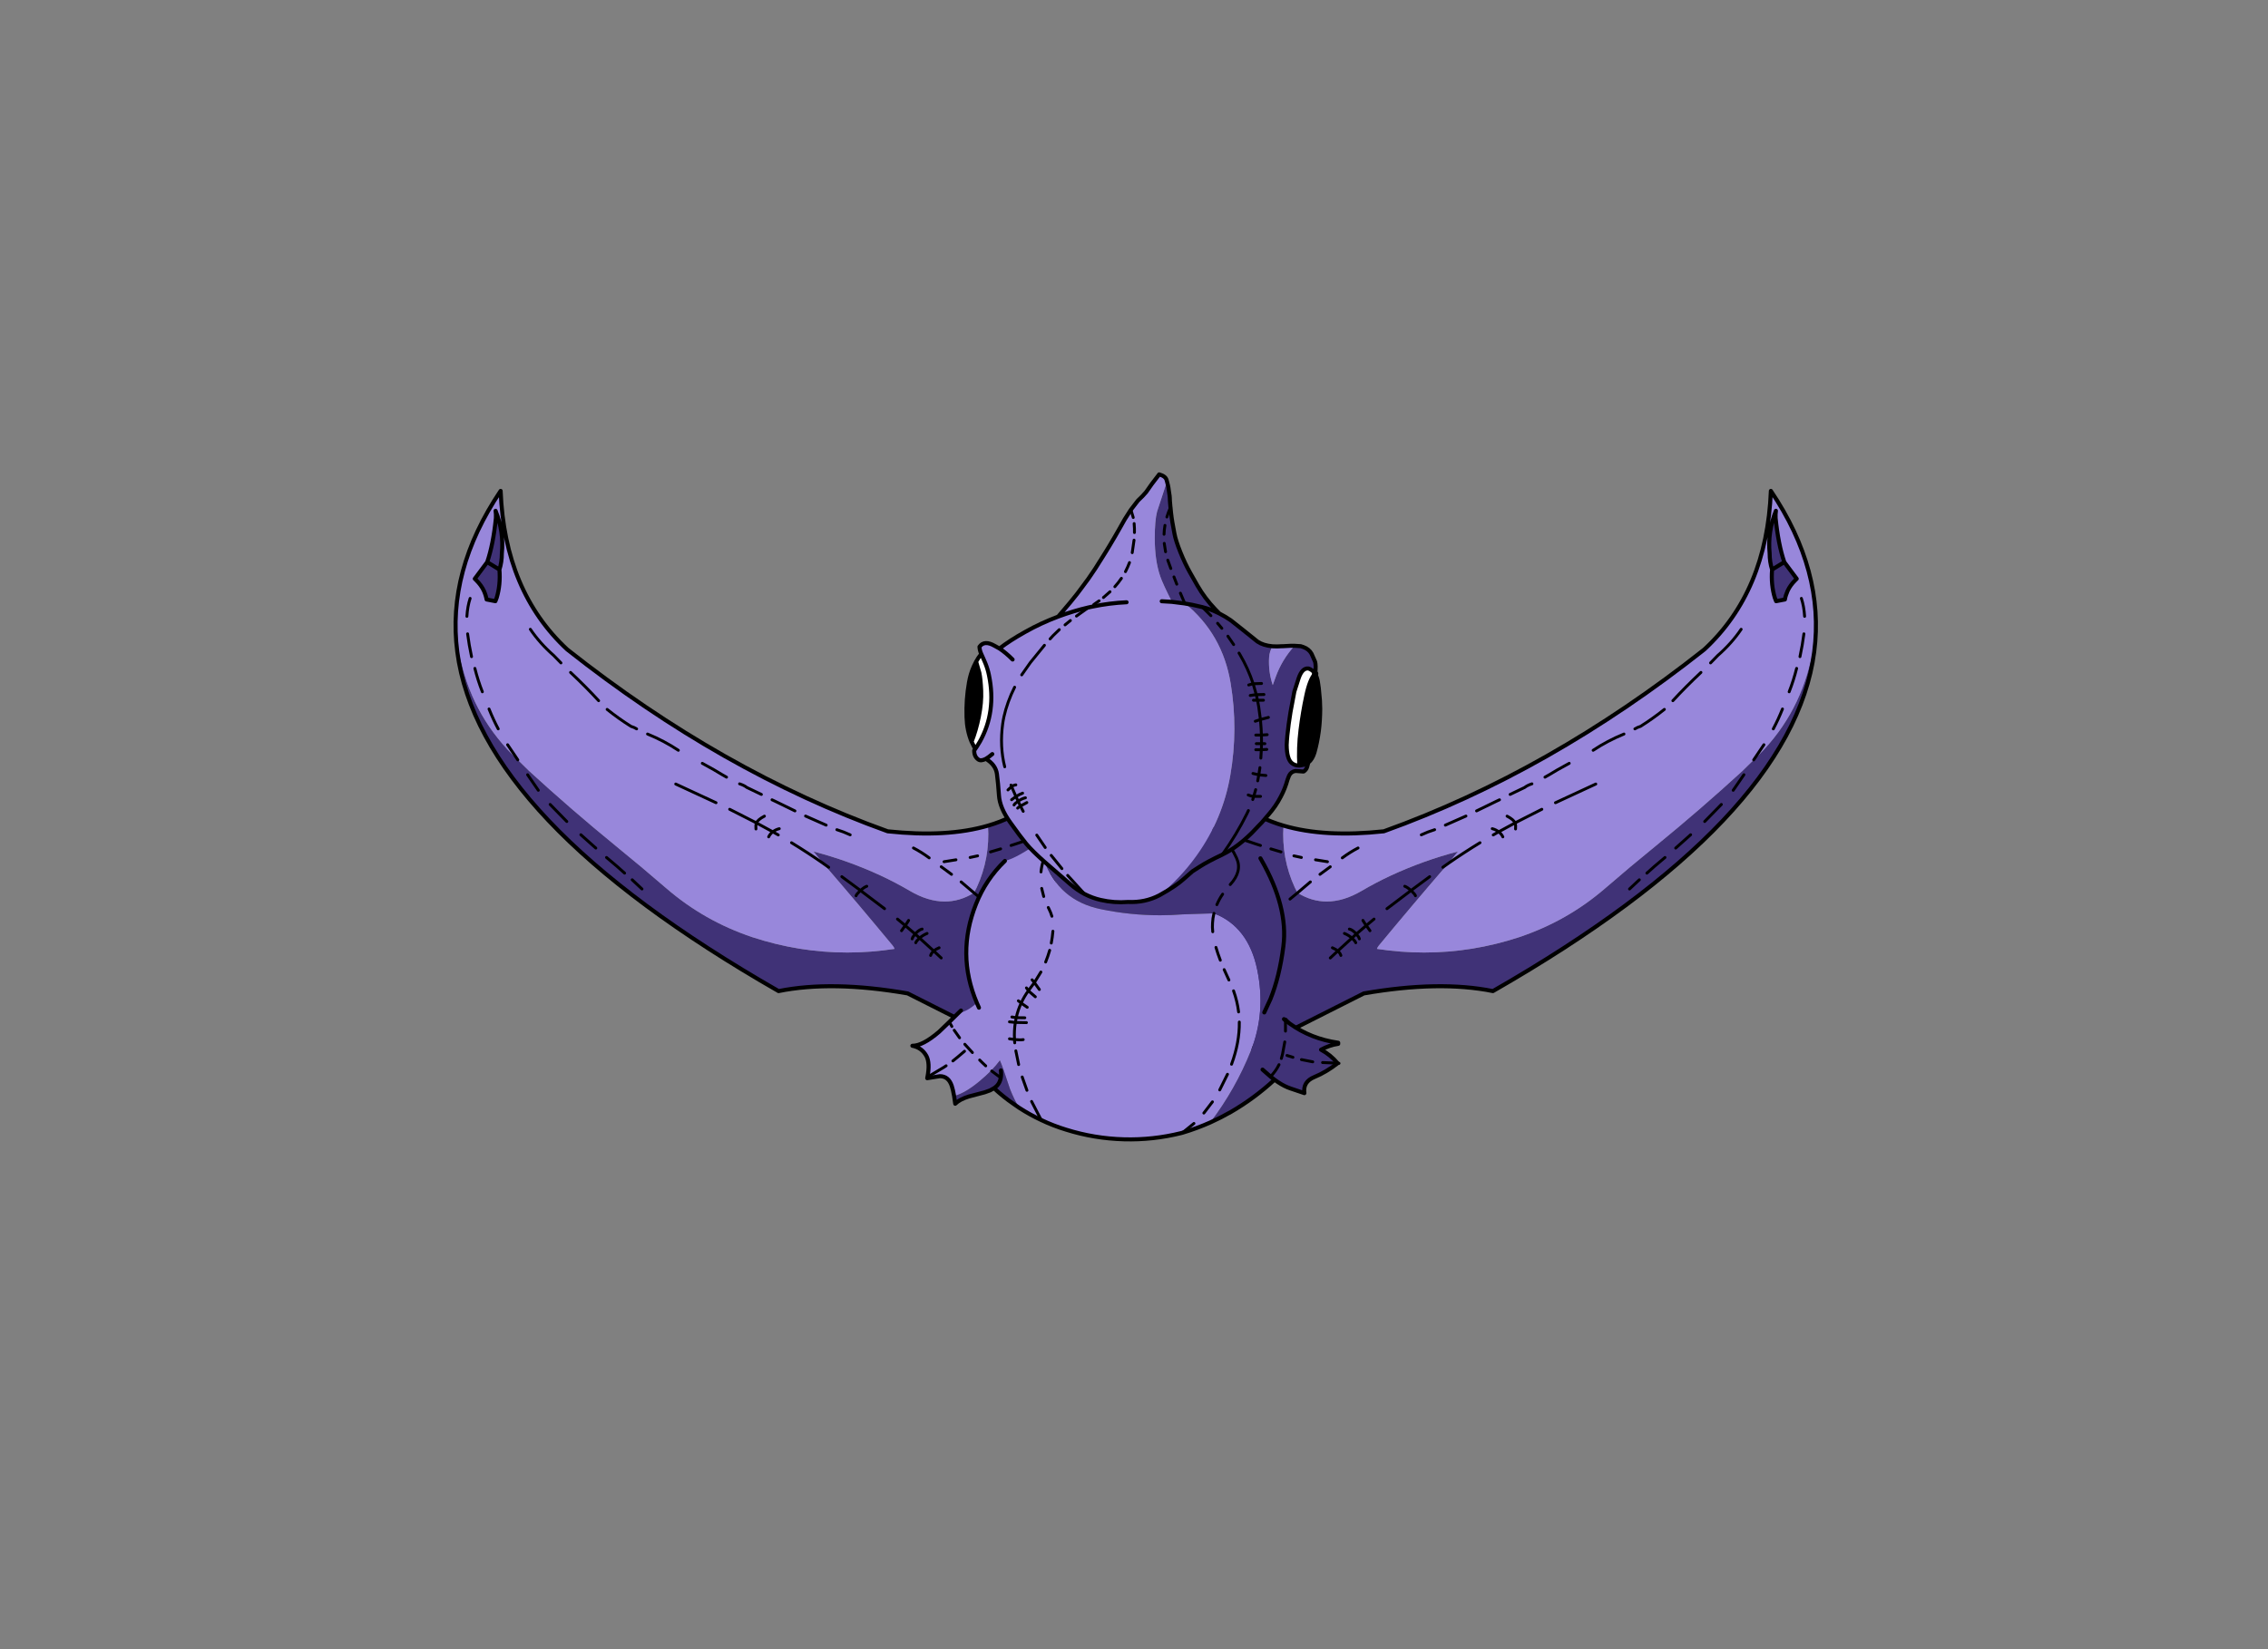 <?xml version="1.0" encoding="utf-8"?>
<!DOCTYPE svg PUBLIC "-//W3C//DTD SVG 1.1//EN" "http://www.w3.org/Graphics/SVG/1.1/DTD/svg11.dtd">
<svg version="1.1" xmlns="http://www.w3.org/2000/svg" xmlns:xlink="http://www.w3.org/1999/xlink" viewBox="0 0 11000 8000">

<rect x="0" y="0" width="11000" height="8000" fill="#808080" stroke="none"/>

<g enable-background="new">

<g>

<g>

<g transform="matrix(-0.49 0 0 0.49 6058 4552)">

<g>

<path fill-opacity="1.000" fill="#403277" d="M -5215 -4233 Q -5210 -4200 -5212 -4161 Q -5238 -3901 -5298 -3725 L -5421 -3560 L -5405 -3544 Q -5356 -3495 -5331 -3441 Q -5311 -3396 -5304 -3355 L -5217 -3338 L -5204 -3372 Q -5165 -3501 -5177 -3651 Q -5153 -3726 -5153 -3811 Q -5132 -4025 -5215 -4233 Z M -5594 -2836 Q -5378 -1176 -2414 522 Q -2175 474 -1891 474 Q -1546 474 -1136 545 L -44 1096 Q 645 -11 84 -1327 L 84 -1327 Q -95 -1188 -341 -1116 Q -320 -792 -453 -503 L -480 -451 Q -619 -365 -769 -365 Q -935 -365 -1114 -470 Q -1257 -554 -1408 -624 Q -1729 -772 -2068 -860 L -2068 -860 L -1973 -743 Q -1623 -338 -1285 71 Q -1273 85 -1266 104 Q -1502 140 -1734 140 Q -2211 140 -2674 -12 Q -3150 -172 -3523 -494 Q -3769 -707 -4025 -915 Q -4465 -1274 -4883 -1657 L -4995 -1767 Q -5428 -2173 -5559 -2748 Q -5570 -2794 -5594 -2836 Z">

</path>

<path fill-opacity="1.000" fill="#9887DB" d="M -5215 -4233 Q -5132 -4025 -5153 -3811 Q -5153 -3726 -5177 -3651 Q -5165 -3501 -5204 -3372 L -5217 -3338 L -5304 -3355 Q -5311 -3396 -5331 -3441 Q -5356 -3495 -5405 -3544 L -5421 -3560 L -5298 -3725 Q -5238 -3901 -5212 -4161 Q -5210 -4200 -5215 -4233 Z M -5165 -4430 Q -5699 -3636 -5594 -2836 Q -5570 -2794 -5559 -2748 Q -5428 -2173 -4995 -1767 L -4883 -1657 Q -4465 -1274 -4025 -915 Q -3769 -707 -3523 -494 Q -3150 -172 -2674 -12 Q -2211 140 -1734 140 Q -1502 140 -1266 104 Q -1273 85 -1285 71 Q -1623 -338 -1973 -743 L -2068 -860 L -2068 -860 Q -1729 -772 -1408 -624 Q -1257 -554 -1114 -470 Q -935 -365 -769 -365 Q -619 -365 -480 -451 L -453 -503 Q -320 -792 -341 -1116 L -341 -1116 Q -606 -1038 -949 -1038 Q -1131 -1038 -1334 -1060 Q -2975 -1649 -4506 -2860 Q -5126 -3435 -5165 -4430 Z">

</path>

<path fill="none" stroke-opacity="1.000" stroke="rgb(0,0,0)" stroke-linejoin="round" stroke-linecap="round" stroke-width="40" d="M -5215 -4233 Q -5132 -4025 -5153 -3811 Q -5153 -3726 -5177 -3651 Q -5165 -3501 -5204 -3372 L -5217 -3338 L -5304 -3355 Q -5311 -3396 -5331 -3441 Q -5356 -3495 -5405 -3544 L -5421 -3560 L -5298 -3725 Q -5238 -3901 -5212 -4161 Q -5210 -4200 -5215 -4233 Z M -5177 -3651 L -5298 -3725 M -5594 -2836 Q -5378 -1176 -2414 522 Q -1884 415 -1136 545 L -44 1096 Q 645 -11 84 -1327 Q -95 -1188 -341 -1116 Q -747 -997 -1334 -1060 Q -2975 -1649 -4506 -2860 Q -5126 -3435 -5165 -4430 Q -5699 -3636 -5594 -2836 Z">

</path>

<path fill="none" stroke-opacity="1.000" stroke="rgb(0,0,0)" stroke-linejoin="round" stroke-linecap="round" stroke-width="28.572" d="M -4568 -2727 L -4639 -2800 Q -4778 -2922 -4871 -3060 M -4195 -2353 Q -4314 -2483 -4473 -2633 M -3819 -2074 Q -3842 -2089 -3875 -2099 Q -3999 -2177 -4111 -2267 M -5467 -3366 Q -5493 -3287 -5499 -3188 M -5280 -2271 Q -5238 -2166 -5189 -2074 M -5420 -2673 Q -5390 -2553 -5346 -2441 M -480 -451 L -405 -389 M -5492 -3015 Q -5478 -2905 -5453 -2789 M -5096 -1917 L -4995 -1767 M -4675 -1326 L -4510 -1157 M -3863 -580 L -3766 -489 M -4117 -801 L -4013 -713 L -3938 -646 M -4371 -1026 L -4223 -894 M -4898 -1620 L -4792 -1466 M -3406 -1862 Q -3547 -1956 -3711 -2023 M -1943 -1121 L -2147 -1211 M -1705 -1025 Q -1771 -1056 -1837 -1076 M -2584 -1425 L -2728 -1494 Q -2754 -1515 -2800 -1530 M -2929 -1596 L -2973 -1621 Q -3036 -1661 -3169 -1733 M -2252 -1262 L -2447 -1357 L -2479 -1372 M -2898 -1278 L -2666 -1160 L -2633 -1143 Q -2619 -1176 -2554 -1210 M -2512 -1005 Q -2500 -1031 -2475 -1052 L -2471 -1055 L -2633 -1143 L -2635 -1137 Q -2641 -1118 -2638 -1083 M -2286 -947 Q -2124 -848 -1973 -743 M -480 -451 L -607 -559 M -1973 -743 L -1972 -742 L -1918 -704 M -2407 -1086 Q -2443 -1077 -2471 -1055 L -2417 -1024 M -923 -797 Q -1000 -854 -1079 -895 M -1647 -422 Q -1643 -436 -1608 -470 L -1603 -474 L -1788 -611 M -1541 -516 Q -1567 -507 -1603 -474 L -1365 -294 M -1092 5 L -1085 -13 L -1062 -43 L -1160 -127 L -1170 -114 L -1183 -96 L -1197 -76 M -1056 43 Q -1049 25 -1024 2 L -1018 -3 L -1062 -43 L -1057 -49 Q -1021 -87 -993 -92 M -1237 -191 L -1160 -127 Q -1138 -158 -1127 -178 M -944 -49 Q -987 -31 -1018 -3 L -878 125 Q -857 106 -825 93 M 103 -992 L -69 -934 L -113 -920 M -216 -886 L -316 -856 M -444 -817 L -518 -801 M -658 -778 L -776 -759 M -702 -634 L -804 -709 M -113 -150 Q -190 -221 -282 -292 M -3432 -1528 L -3033 -1343 M -804 194 L -878 125 Q -901 144 -909 169">

</path>

</g>

</g>

<g transform="matrix(0.49 0 0 0.49 4959 4552)">

<g>

<path fill-opacity="1.000" fill="#403277" d="M -5215 -4233 Q -5210 -4200 -5212 -4161 Q -5238 -3901 -5298 -3725 L -5421 -3560 L -5405 -3544 Q -5356 -3495 -5331 -3441 Q -5311 -3396 -5304 -3355 L -5217 -3338 L -5204 -3372 Q -5165 -3501 -5177 -3651 Q -5153 -3726 -5153 -3811 Q -5132 -4025 -5215 -4233 Z M -5594 -2836 Q -5378 -1176 -2414 522 Q -2175 474 -1891 474 Q -1546 474 -1136 545 L -44 1096 Q 645 -11 84 -1327 L 84 -1327 Q -95 -1188 -341 -1116 Q -320 -792 -453 -503 L -480 -451 Q -619 -365 -769 -365 Q -935 -365 -1114 -470 Q -1257 -554 -1408 -624 Q -1729 -772 -2068 -860 L -2068 -860 L -1973 -743 Q -1623 -338 -1285 71 Q -1273 85 -1266 104 Q -1502 140 -1734 140 Q -2211 140 -2674 -12 Q -3150 -172 -3523 -494 Q -3769 -707 -4025 -915 Q -4465 -1274 -4883 -1657 L -4995 -1767 Q -5428 -2173 -5559 -2748 Q -5570 -2794 -5594 -2836 Z">

</path>

<path fill-opacity="1.000" fill="#9887DB" d="M -5215 -4233 Q -5132 -4025 -5153 -3811 Q -5153 -3726 -5177 -3651 Q -5165 -3501 -5204 -3372 L -5217 -3338 L -5304 -3355 Q -5311 -3396 -5331 -3441 Q -5356 -3495 -5405 -3544 L -5421 -3560 L -5298 -3725 Q -5238 -3901 -5212 -4161 Q -5210 -4200 -5215 -4233 Z M -5165 -4430 Q -5699 -3636 -5594 -2836 Q -5570 -2794 -5559 -2748 Q -5428 -2173 -4995 -1767 L -4883 -1657 Q -4465 -1274 -4025 -915 Q -3769 -707 -3523 -494 Q -3150 -172 -2674 -12 Q -2211 140 -1734 140 Q -1502 140 -1266 104 Q -1273 85 -1285 71 Q -1623 -338 -1973 -743 L -2068 -860 L -2068 -860 Q -1729 -772 -1408 -624 Q -1257 -554 -1114 -470 Q -935 -365 -769 -365 Q -619 -365 -480 -451 L -453 -503 Q -320 -792 -341 -1116 L -341 -1116 Q -606 -1038 -949 -1038 Q -1131 -1038 -1334 -1060 Q -2975 -1649 -4506 -2860 Q -5126 -3435 -5165 -4430 Z">

</path>

<path fill="none" stroke-opacity="1.000" stroke="rgb(0,0,0)" stroke-linejoin="round" stroke-linecap="round" stroke-width="40" d="M -5215 -4233 Q -5132 -4025 -5153 -3811 Q -5153 -3726 -5177 -3651 Q -5165 -3501 -5204 -3372 L -5217 -3338 L -5304 -3355 Q -5311 -3396 -5331 -3441 Q -5356 -3495 -5405 -3544 L -5421 -3560 L -5298 -3725 Q -5238 -3901 -5212 -4161 Q -5210 -4200 -5215 -4233 Z M -5177 -3651 L -5298 -3725 M -5594 -2836 Q -5378 -1176 -2414 522 Q -1884 415 -1136 545 L -44 1096 Q 645 -11 84 -1327 Q -95 -1188 -341 -1116 Q -747 -997 -1334 -1060 Q -2975 -1649 -4506 -2860 Q -5126 -3435 -5165 -4430 Q -5699 -3636 -5594 -2836 Z">

</path>

<path fill="none" stroke-opacity="1.000" stroke="rgb(0,0,0)" stroke-linejoin="round" stroke-linecap="round" stroke-width="28.572" d="M -4568 -2727 L -4639 -2800 Q -4778 -2922 -4871 -3060 M -4195 -2353 Q -4314 -2483 -4473 -2633 M -3819 -2074 Q -3842 -2089 -3875 -2099 Q -3999 -2177 -4111 -2267 M -5467 -3366 Q -5493 -3287 -5499 -3188 M -5280 -2271 Q -5238 -2166 -5189 -2074 M -5420 -2673 Q -5390 -2553 -5346 -2441 M -480 -451 L -405 -389 M -5492 -3015 Q -5478 -2905 -5453 -2789 M -5096 -1917 L -4995 -1767 M -4675 -1326 L -4510 -1157 M -3863 -580 L -3766 -489 M -4117 -801 L -4013 -713 L -3938 -646 M -4371 -1026 L -4223 -894 M -4898 -1620 L -4792 -1466 M -3406 -1862 Q -3547 -1956 -3711 -2023 M -1943 -1121 L -2147 -1211 M -1705 -1025 Q -1771 -1056 -1837 -1076 M -2584 -1425 L -2728 -1494 Q -2754 -1515 -2800 -1530 M -2929 -1596 L -2973 -1621 Q -3036 -1661 -3169 -1733 M -2252 -1262 L -2447 -1357 L -2479 -1372 M -2898 -1278 L -2666 -1160 L -2633 -1143 Q -2619 -1176 -2554 -1210 M -2512 -1005 Q -2500 -1031 -2475 -1052 L -2471 -1055 L -2633 -1143 L -2635 -1137 Q -2641 -1118 -2638 -1083 M -2286 -947 Q -2124 -848 -1973 -743 M -480 -451 L -607 -559 M -1973 -743 L -1972 -742 L -1918 -704 M -2407 -1086 Q -2443 -1077 -2471 -1055 L -2417 -1024 M -923 -797 Q -1000 -854 -1079 -895 M -1647 -422 Q -1643 -436 -1608 -470 L -1603 -474 L -1788 -611 M -1541 -516 Q -1567 -507 -1603 -474 L -1365 -294 M -1092 5 L -1085 -13 L -1062 -43 L -1160 -127 L -1170 -114 L -1183 -96 L -1197 -76 M -1056 43 Q -1049 25 -1024 2 L -1018 -3 L -1062 -43 L -1057 -49 Q -1021 -87 -993 -92 M -1237 -191 L -1160 -127 Q -1138 -158 -1127 -178 M -944 -49 Q -987 -31 -1018 -3 L -878 125 Q -857 106 -825 93 M 103 -992 L -69 -934 L -113 -920 M -216 -886 L -316 -856 M -444 -817 L -518 -801 M -658 -778 L -776 -759 M -702 -634 L -804 -709 M -113 -150 Q -190 -221 -282 -292 M -3432 -1528 L -3033 -1343 M -804 194 L -878 125 Q -901 144 -909 169">

</path>

</g>

</g>

<g transform="matrix(0.49 0 0 0.49 5460 4729)">

<g>

<path fill-opacity="1.000" fill="#9887DB" d="M -512 -1437 Q -579 -1437 -654 -1411 Q -751 -1378 -879 -1295 Q -1015 -1206 -1088 -1170 Q -1143 -1142 -1189 -1130 L -1196 -1128 Q -1385 -946 -1482 -701 Q -1679 -206 -1474 277 Q -1522 322 -1570 348 Q -1612 370 -1662 383 L -1746 466 L -1848 564 Q -2009 702 -2111 702 Q -2112 702 -2112 702 L -2112 702 Q -2019 720 -1973 803 Q -1936 873 -1963 1012 L -1965 1023 L -1840 1003 Q -1754 1003 -1722 1100 Q -1710 1136 -1699 1200 Q -1589 1171 -1446 1052 Q -1316 943 -1246 847 Q -1219 904 -1145 1132 Q -1103 1238 -1055 1316 Q -950 1384 -837 1437 Q -717 1494 -589 1533 Q -311 1620 -18 1628 Q 12 1629 41 1629 Q 299 1629 550 1566 L 561 1563 Q 702 1521 837 1461 Q 1086 1133 1238 753 Q 1389 372 1301 -52 Q 1213 -477 873 -609 Q 873 -609 873 -609 L 873 -609 L 566 -599 Q 453 -590 340 -590 Q 43 -590 -246 -650 Q -665 -736 -810 -1139 Q -696 -1326 -507 -1437 Q -509 -1437 -512 -1437 Z">

</path>

<path fill-opacity="1.000" fill="#403277" d="M -1246 847 Q -1316 943 -1446 1052 Q -1589 1171 -1699 1200 L -1688 1276 Q -1644 1232 -1553 1204 L -1397 1163 L -1344 1144 L -1304 1122 Q -1214 1206 -1114 1275 L -1055 1316 Q -1103 1238 -1145 1132 Q -1219 904 -1246 847 Z M 203 -1628 Q -170 -1628 -499 -1442 L -507 -1437 Q -696 -1326 -810 -1139 Q -665 -736 -246 -650 Q 44 -590 340 -590 Q 452 -590 566 -599 L 873 -609 Q 1213 -477 1301 -52 Q 1389 372 1238 753 Q 1086 1133 837 1461 Q 941 1414 1041 1357 Q 1275 1221 1473 1038 L 1504 1060 Q 1571 1105 1632 1125 L 1768 1171 Q 1752 1058 1868 1011 Q 1984 963 2097 875 L 2096 874 Q 2028 792 1933 741 Q 2014 696 2103 683 L 2103 672 Q 1833 633 1624 483 L 1581 451 L 1585 439 Q 1461 297 1434 244 L 1432 240 Q 1522 18 1560 -282 Q 1610 -670 1341 -1140 L 1328 -1133 L 1288 -1127 Q 1217 -1127 1135 -1202 Q 1086 -1247 1043 -1255 L 1043 -1255 Q 1043 -1255 1043 -1255 Q 845 -1563 389 -1617 Q 295 -1628 203 -1628 Z">

</path>

<path fill="none" stroke-opacity="1.000" stroke="rgb(0,0,0)" stroke-linejoin="round" stroke-linecap="round" stroke-width="28.572" d="M 1585 439 L 1624 483 M 2096 874 L 2111 876 M 1043 -1255 Q 1073 -1209 1097 -1156 Q 1156 -1026 1034 -894 M 902 -695 Q 924 -748 959 -799 M 936 -145 Q 910 -213 893 -272 M 861 -427 Q 856 -474 859 -513 Q 861 -560 873 -609 M -810 -1139 L -817 -1127 Q -834 -1074 -839 -1019 M 1043 -1255 Q 845 -1563 389 -1617 Q -89 -1674 -499 -1442 L -507 -1437 Q -696 -1326 -810 -1139 M 1851 861 L 1739 839 M 1655 816 L 1639 811 L 1596 798 M 2096 874 L 1948 868 M 1581 451 L 1585 439 M 1117 367 Q 1104 260 1067 158 M 1540 828 L 1545 810 L 1552 783 L 1574 664 M 1581 451 L 1581 557 M 1047 885 Q 1127 668 1124 467 M 561 1563 L 675 1471 M 1433 1007 Q 1485 954 1517 889 M 930 1139 L 1007 984 M 773 1368 L 858 1257 M 1021 51 L 974 -52 M -812 -776 L -832 -856 M -731 -580 Q -742 -618 -761 -655 L -767 -667 M -793 -127 Q -770 -184 -753 -243 M -737 -315 Q -726 -373 -721 -432 M -927 49 L -904 76 L -840 -28 M -983 129 L -963 156 L -941 126 L -904 76 L -898 85 L -855 145 M -963 156 L -952 168 L -895 217 M -1063 257 L -1035 279 Q -1006 215 -963 156 M -975 321 L -1023 288 L -1035 279 Q -1068 349 -1084 424 L -1078 424 L -999 425 M -1151 465 L -1093 471 L -1084 424 L -1127 417 M -1093 471 L -983 473 M -1386 901 L -1420 869 L -1446 843 M -1518 769 L -1560 723 L -1582 699 L -1593 687 M -1060 888 L -1088 752 M -1093 471 Q -1106 553 -1101 640 L -1094 641 Q -1040 646 -1015 641 M -1099 673 L -1101 640 L -1151 633 M -978 1143 L -1025 1011 M -837 1437 L -932 1253 M -1237 1019 L -1327 952 M -1963 1012 L -1802 916 L -1778 900 M -1645 623 L -1698 548 M -1711 852 L -1663 813 L -1596 756 M -1721 511 L -1746 466">

</path>

<path fill="none" stroke-opacity="1.000" stroke="rgb(0,0,0)" stroke-linejoin="round" stroke-linecap="round" stroke-width="40" d="M 1333 -1154 L 1341 -1140 Q 1610 -670 1560 -282 Q 1522 18 1432 240 M 1624 483 Q 1833 633 2103 672 L 2103 683 Q 2014 696 1933 741 Q 2028 792 2096 874 M 837 1461 Q 941 1414 1041 1357 Q 1275 1221 1473 1038 L 1433 1007 L 1354 938 M 1473 1038 L 1504 1060 Q 1571 1105 1632 1125 L 1768 1171 Q 1752 1058 1868 1011 Q 1984 963 2097 875 L 2096 874 M 1432 240 L 1371 372 M 1581 451 L 1566 438 M 837 1461 Q 702 1521 561 1563 L 550 1566 Q 270 1636 -18 1628 Q -311 1620 -589 1533 Q -717 1494 -837 1437 Q -950 1384 -1055 1316 L -1114 1275 Q -1214 1206 -1304 1122 L -1344 1144 L -1397 1163 L -1553 1204 Q -1644 1232 -1688 1276 L -1699 1200 Q -1710 1136 -1722 1100 Q -1754 1003 -1840 1003 L -1965 1023 L -1963 1012 Q -1936 873 -1973 803 Q -2019 720 -2112 702 Q -2010 703 -1848 564 L -1746 466 L -1662 383 L -1631 353 M 1624 483 L 1581 451 M -1474 277 Q -1679 -206 -1482 -701 Q -1385 -946 -1196 -1128 M -1453 325 L -1474 277 M -1304 1122 Q -1286 1110 -1273 1096 Q -1245 1065 -1237 1019 Q -1231 986 -1236 946">

</path>

</g>

</g>

<g transform="matrix(0.49 0 0 0.49 5486 4097)">

<g>

<path fill-opacity="1.000" fill="rgb(0,0,0)" d="M -1534 -1811 L -1557 -1764 Q -1590 -1691 -1605 -1604 Q -1635 -1435 -1629 -1260 Q -1625 -1129 -1579 -1018 Q -1535 -1128 -1507 -1267 Q -1479 -1407 -1484 -1523 Q -1489 -1639 -1502 -1700 L -1534 -1811 Z M 1821 -1693 Q 1768 -1636 1734 -1474 Q 1699 -1313 1677 -1134 Q 1655 -956 1665 -782 L 1711 -790 Q 1734 -797 1754 -812 Q 1795 -844 1815 -912 Q 1843 -1011 1858 -1123 Q 1871 -1222 1872 -1345 L 1869 -1429 L 1859 -1536 L 1858 -1548 L 1851 -1596 Q 1846 -1643 1823 -1691 L 1821 -1693 Z">

</path>

<path fill-opacity="1.000" fill="#403277" d="M 355 -3595 L 257 -3297 Q 234 -3209 234 -3033 Q 234 -2811 289 -2653 Q 314 -2581 404 -2403 L 531 -2387 L 530 -2390 L 535 -2386 Q 904 -2084 985 -1598 Q 1061 -1142 982 -687 Q 907 -253 649 108 Q 489 332 278 503 L 294 494 Q 441 412 517 344 L 607 265 L 685 215 Q 760 167 902 100 L 903 99 Q 1045 31 1189 -110 L 1197 -118 L 1261 -185 L 1294 -219 L 1358 -294 Q 1432 -378 1482 -475 Q 1524 -554 1548 -642 L 1563 -681 Q 1582 -722 1627 -729 L 1706 -723 L 1712 -726 Q 1735 -743 1743 -771 L 1754 -812 L 1754 -812 Q 1734 -797 1711 -790 L 1665 -782 Q 1663 -782 1662 -782 Q 1620 -782 1589 -808 Q 1541 -850 1540 -986 Q 1543 -1070 1560 -1194 Q 1577 -1319 1596 -1409 L 1616 -1515 L 1658 -1646 Q 1691 -1744 1747 -1744 Q 1752 -1744 1757 -1743 Q 1794 -1730 1821 -1693 L 1823 -1691 Q 1831 -1777 1821 -1810 L 1786 -1889 Q 1761 -1935 1704 -1956 L 1679 -1964 L 1618 -1968 Q 1492 -1831 1429 -1654 L 1402 -1579 Q 1357 -1712 1366 -1854 Q 1370 -1913 1400 -1963 Q 1309 -1971 1252 -2009 L 1243 -2016 L 1101 -2130 L 987 -2220 Q 939 -2254 873 -2288 L 833 -2329 Q 730 -2437 657 -2563 L 581 -2697 Q 534 -2780 488 -2894 Q 442 -3008 429 -3078 L 408 -3193 L 401 -3238 Q 394 -3289 390 -3339 L 389 -3344 L 384 -3403 L 383 -3431 L 381 -3454 L 377 -3480 L 373 -3507 L 370 -3530 L 365 -3556 L 355 -3595 Z">

</path>

<path fill-opacity="1.000" fill="#9887DB" d="M 1579 -1968 L 1505 -1964 L 1497 -1964 Q 1467 -1962 1439 -1962 Q 1418 -1962 1400 -1963 Q 1370 -1913 1366 -1854 Q 1357 -1712 1402 -1579 L 1429 -1654 Q 1492 -1831 1618 -1968 Z M 278 -3665 L 203 -3567 L 149 -3490 L 113 -3450 L 68 -3406 L -2 -3315 L -3 -3314 L -63 -3220 L -112 -3133 L -159 -3051 L -217 -2953 L -250 -2899 L -285 -2843 L -323 -2783 L -355 -2732 L -389 -2682 L -423 -2632 L -482 -2552 L -536 -2480 L -602 -2398 L -679 -2307 L -722 -2257 Q -895 -2192 -1047 -2106 Q -1200 -2021 -1303 -1941 L -1350 -1967 Q -1398 -1995 -1434 -1995 Q -1475 -1995 -1501 -1958 Q -1499 -1921 -1483 -1887 L -1458 -1831 L -1455 -1824 L -1446 -1803 L -1441 -1791 Q -1419 -1736 -1407 -1677 Q -1332 -1315 -1497 -1019 L -1527 -970 L -1543 -946 L -1553 -932 Q -1554 -871 -1512 -842 Q -1501 -834 -1486 -834 Q -1466 -834 -1438 -849 Q -1340 -790 -1328 -698 Q -1316 -607 -1308 -486 Q -1300 -365 -1199 -223 Q -1098 -81 -1038 -8 Q -978 64 -858 170 L -601 393 Q -534 451 -460 490 Q -384 529 -302 548 Q -203 571 -102 571 Q -66 571 -30 568 Q -14 569 3 569 Q 151 569 278 503 Q 489 332 649 108 Q 907 -253 982 -687 Q 1061 -1142 985 -1598 Q 904 -2084 535 -2386 L 531 -2387 L 404 -2403 Q 314 -2581 289 -2653 Q 234 -2811 234 -3033 Q 234 -3209 257 -3297 L 355 -3595 L 351 -3609 Q 341 -3647 278 -3665 Z">

</path>

<path fill-opacity="1.000" fill="rgb(255,255,255)" d="M -1483 -1887 Q -1512 -1852 -1534 -1811 L -1502 -1700 Q -1489 -1639 -1484 -1523 Q -1479 -1407 -1507 -1267 Q -1535 -1128 -1579 -1018 L -1543 -946 L -1527 -970 L -1497 -1019 Q -1332 -1315 -1407 -1677 Q -1419 -1736 -1441 -1791 L -1446 -1803 L -1455 -1824 L -1458 -1831 L -1483 -1887 Z M 1747 -1744 Q 1691 -1744 1658 -1646 L 1616 -1515 L 1596 -1409 Q 1577 -1319 1560 -1194 Q 1543 -1070 1540 -986 Q 1541 -850 1589 -808 Q 1620 -782 1662 -782 Q 1664 -782 1665 -782 Q 1655 -956 1677 -1134 Q 1699 -1313 1734 -1474 Q 1768 -1636 1821 -1693 Q 1794 -1730 1757 -1743 Q 1752 -1744 1747 -1744 Z">

</path>

<path fill="none" stroke-opacity="1.000" stroke="rgb(0,0,0)" stroke-linejoin="round" stroke-linecap="round" stroke-width="40" d="M 355 -3595 L 365 -3556 L 370 -3530 L 373 -3507 L 377 -3480 L 381 -3454 L 383 -3431 L 384 -3403 L 389 -3344 L 390 -3339 Q 394 -3289 401 -3238 L 408 -3193 L 429 -3078 Q 442 -3008 488 -2894 Q 534 -2780 581 -2697 L 657 -2563 Q 730 -2437 833 -2329 L 873 -2288 Q 939 -2254 987 -2220 L 1101 -2130 L 1243 -2016 L 1252 -2009 Q 1309 -1971 1400 -1963 Q 1444 -1960 1497 -1964 L 1505 -1964 L 1579 -1968 L 1618 -1968 L 1679 -1964 L 1704 -1956 Q 1761 -1935 1786 -1889 L 1821 -1810 Q 1831 -1777 1823 -1691 Q 1846 -1643 1851 -1596 L 1858 -1548 L 1859 -1536 L 1869 -1429 L 1872 -1345 Q 1871 -1222 1858 -1123 Q 1843 -1011 1815 -912 Q 1795 -844 1754 -812 L 1743 -771 Q 1735 -743 1712 -726 L 1706 -723 L 1627 -729 Q 1582 -722 1563 -681 L 1548 -642 Q 1524 -554 1482 -475 Q 1432 -378 1358 -294 L 1294 -219 L 1261 -185 L 1197 -118 L 1189 -110 Q 1045 31 903 99 M 902 100 Q 760 167 685 215 L 607 265 L 517 344 Q 441 412 294 494 L 278 503 Q 137 576 -30 568 Q -168 579 -302 548 Q -384 529 -460 490 Q -534 451 -601 393 L -858 170 Q -978 64 -1038 -8 Q -1098 -81 -1199 -223 Q -1300 -365 -1308 -486 Q -1316 -607 -1328 -698 Q -1340 -790 -1438 -849 Q -1486 -824 -1512 -842 Q -1554 -871 -1553 -932 L -1543 -946 L -1579 -1018 Q -1625 -1129 -1629 -1260 Q -1635 -1435 -1605 -1604 Q -1590 -1691 -1557 -1764 L -1534 -1811 Q -1512 -1852 -1483 -1887 Q -1499 -1921 -1501 -1958 Q -1453 -2027 -1350 -1967 L -1303 -1941 Q -1200 -2021 -1047 -2106 Q -895 -2192 -722 -2257 L -679 -2307 L -602 -2398 L -536 -2480 L -482 -2552 L -423 -2632 L -389 -2682 L -355 -2732 L -323 -2783 L -285 -2843 L -250 -2899 L -217 -2953 L -159 -3051 L -112 -3133 L -63 -3220 L -3 -3314 L -2 -3315 L 68 -3406 L 113 -3450 L 149 -3490 L 203 -3567 L 278 -3665 Q 341 -3647 351 -3609 L 355 -3595 M 404 -2403 L 531 -2387 M 404 -2403 L 303 -2409 M 535 -2386 L 604 -2374 L 705 -2351 Q 788 -2329 843 -2302 L 873 -2288 M 531 -2387 L 535 -2386 M 1821 -1693 Q 1794 -1730 1757 -1743 Q 1694 -1752 1658 -1646 L 1616 -1515 L 1596 -1409 Q 1577 -1319 1560 -1194 Q 1543 -1070 1540 -986 Q 1541 -850 1589 -808 Q 1621 -781 1665 -782 Q 1655 -956 1677 -1134 Q 1699 -1313 1734 -1474 Q 1768 -1636 1821 -1693 Z M 1665 -782 L 1711 -790 Q 1734 -797 1754 -812 M -421 -2348 Q -569 -2314 -722 -2257 M -421 -2348 L -383 -2356 Q -216 -2391 -45 -2399 M -1543 -946 L -1527 -970 L -1497 -1019 Q -1332 -1315 -1407 -1677 Q -1419 -1736 -1441 -1791 L -1446 -1803 L -1455 -1824 L -1458 -1831 L -1483 -1887 M -1534 -1811 L -1502 -1700 Q -1489 -1639 -1484 -1523 Q -1479 -1407 -1507 -1267 Q -1535 -1128 -1579 -1018 M -1303 -1941 Q -1238 -1898 -1173 -1832 M -1374 -896 Q -1410 -865 -1438 -849">

</path>

<path fill="none" stroke-opacity="1.000" stroke="rgb(0,0,0)" stroke-linejoin="round" stroke-linecap="round" stroke-width="28.572" d="M 903 99 L 902 100 M 531 -2387 L 530 -2390 L 488 -2489 M 390 -3339 Q 368 -3291 354 -3243 M 33 -3089 L 33 -3129 L 30 -3178 M 335 -3160 Q 327 -3116 326 -3072 M 424 -2650 L 452 -2578 M 363 -2816 L 370 -2796 L 393 -2733 M 705 -2351 L 790 -2266 M 856 -2191 L 898 -2141 M 328 -2982 L 341 -2899 M 11 -2890 L 29 -3014 M 1164 -1580 L 1204 -1592 L 1208 -1592 Q 1158 -1744 1076 -1883 L 1068 -1896 M 1310 -1429 L 1251 -1429 L 1263 -1364 L 1280 -1238 L 1307 -1245 L 1359 -1259 M 1211 -1429 L 1251 -1429 L 1239 -1484 L 1218 -1482 L 1179 -1476 M 1347 -1088 L 1290 -1084 L 1291 -999 L 1324 -999 M 1239 -999 L 1291 -999 L 1289 -939 L 1343 -942 M 1234 -1084 L 1276 -1084 L 1290 -1084 L 1287 -1147 L 1280 -1238 L 1229 -1221 M 1291 -1595 L 1208 -1592 L 1239 -1484 L 1315 -1486 M 1234 -939 L 1246 -939 L 1289 -939 L 1284 -856 M 1334 -684 L 1264 -690 L 1253 -631 M 1206 -704 L 1249 -694 L 1264 -690 L 1275 -762 M 1281 -477 L 1214 -477 L 1204 -446 M 1159 -491 L 1191 -480 L 1214 -477 L 1233 -544 M 1161 -337 L 1147 -307 Q 1045 -101 903 99 M 958 -2063 L 1015 -1980 M -56 -2702 L -34 -2748 L -16 -2792 M -161 -2553 Q -125 -2593 -96 -2636 M -802 -2036 L -772 -2069 L -711 -2128 M -541 -2262 L -421 -2348 M -654 -2175 L -601 -2218 M -370 -2376 L -317 -2413 M -274 -2446 L -209 -2503 M -1251 -770 Q -1302 -971 -1271 -1197 Q -1252 -1333 -1186 -1488 L -1153 -1558 M -1083 -1680 L -998 -1801 L -858 -1973 M -1189 -589 L -1183 -574 Q -1162 -589 -1141 -591 M -1046 -463 Q -1080 -456 -1117 -430 L -1118 -429 L -1095 -381 L -1092 -383 L -1032 -416 M -1159 -392 Q -1149 -409 -1118 -429 L -1140 -475 L -1144 -473 L -1183 -444 M -1068 -329 L -1095 -381 Q -1116 -369 -1123 -361 M -1183 -574 L -1140 -475 Q -1104 -499 -1074 -509 M -1183 -574 L -1219 -541 M -685 238 L -791 107 M -460 490 L -628 305 M 21 -3238 L -2 -3315 M -850 29 L -934 -94">

</path>

<path fill="none" stroke-opacity="1.000" stroke="rgb(0,0,0)" stroke-linejoin="round" stroke-linecap="round" stroke-width="60" d="M 1821 -1693 L 1823 -1691">

</path>

</g>

</g>

</g>

</g>

</g>

</svg>
